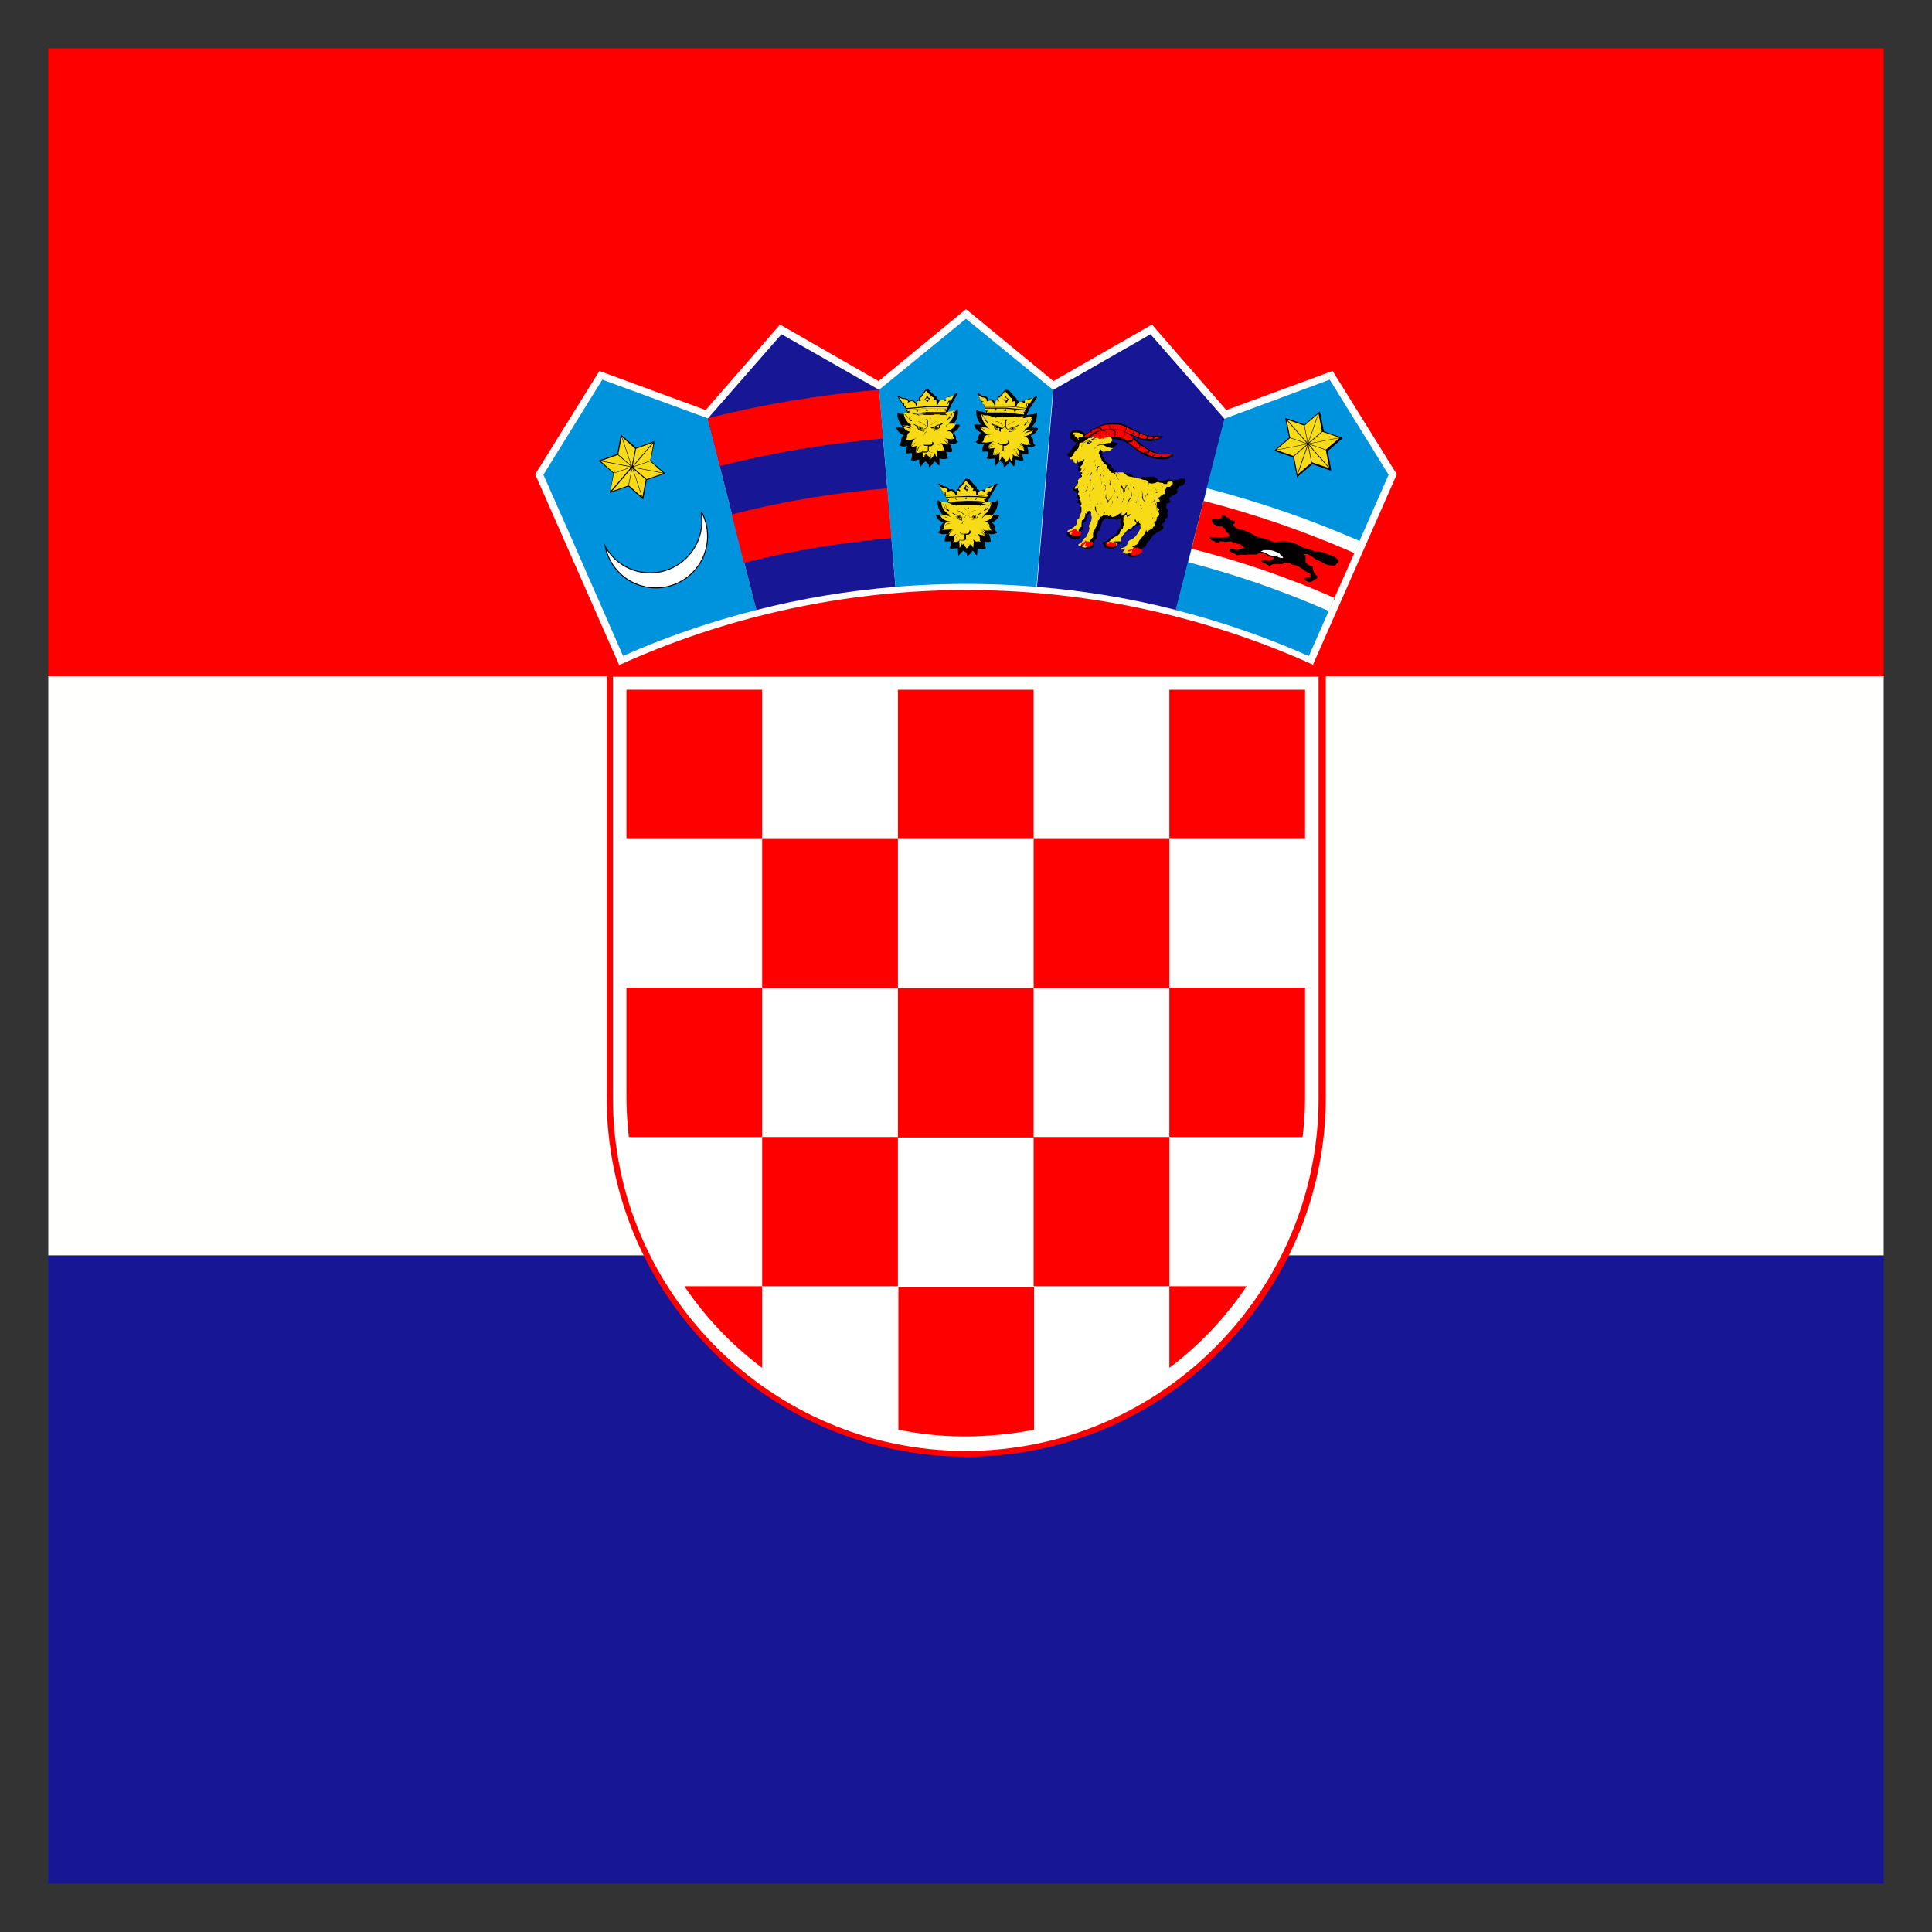 <svg xmlns="http://www.w3.org/2000/svg" id="a" viewBox="0 0 40 40"><rect x="0" y="0" width="40" height="40" fill="#333333" stroke="none"/><defs><style
    >.e,.f{fill:#f7db17}.g{fill:#0093dd}.h{fill:#fff}.j{fill:red}.l{fill:#171796}.f,.o{fill-rule:evenodd}</style></defs><path
    fill="red"
    fill-rule="evenodd"
    d="M1 14h38V1H1v13Z"
  /><path fill="#fffffe" fill-rule="evenodd" d="M1 25.99h38V14H1v11.99Z" /><path
    fill="#171796"
    fill-rule="evenodd"
    d="M1 39h38V26H1v13Z"
  /><path
    d="M20 30.16c4.1 0 7.45-3.35 7.45-7.45v-8.85H12.56v8.85c0 4.1 3.35 7.45 7.45 7.45Z"
    class="j"
  /><path
    d="M20 30.04c4.02 0 7.3-3.29 7.3-7.3v-8.73H12.69v8.73c0 4.02 3.29 7.3 7.3 7.3Z"
    class="h"
  /><path
    d="M15.78 14.28h-2.81v3.09h2.81v-3.09ZM15.78 20.46h2.81v-3.09h-2.81v3.09Z"
    class="j"
  /><path
    d="M12.97 22.71c0 .28.02.56.05.83h2.76v-3.09h-2.81v2.26ZM21.4 20.46h-2.81v3.09h2.81v-3.09ZM21.4 26.63h2.81v-3.09H21.4v3.09ZM24.21 28.32a6.95 6.95 0 0 0 1.6-1.69h-1.6v1.69ZM15.78 26.63h2.81v-3.09h-2.81v3.09ZM14.17 26.63c.44.65.98 1.22 1.61 1.69v-1.69h-1.61ZM20.49 29.72c.31-.02.62-.06.92-.12v-2.96H18.6v2.96a6.86 6.86 0 0 0 1.89.12ZM26.97 23.54c.03-.27.05-.55.05-.83v-2.26h-2.81v3.09h2.76ZM21.4 20.46h2.81v-3.09H21.4v3.09ZM21.4 14.28h-2.81v3.09h2.81v-3.09ZM27.02 17.37v-3.09h-2.81v3.09h2.81Z"
    class="j"
  /><path
    d="m27.18 13.77 1.74-3.95-1.33-2.14-2.2.81-1.54-1.77-2.04 1.17L20 6.4l-1.81 1.49-2.04-1.17-1.54 1.77-2.2-.81-1.33 2.14 1.74 3.95a17.42 17.42 0 0 1 14.36-.01Z"
    class="h"
  /><path
    d="m14.65 8.66-2.18-.8-1.22 1.97.47 1.06 1.18 2.69c.88-.39 1.81-.71 2.76-.95l-1.01-3.96Z"
    class="g"
  /><path
    fill="#fff"
    stroke="#000"
    stroke-miterlimit="10"
    stroke-width=".02"
    d="M14.53 10.61a1.07 1.07 0 1 1-2 .7c.18.33.53.55.93.55.59 0 1.07-.48 1.07-1.07l-.01-.17Z"
  /><path
    d="M13.55 9.14v.02l-.08.38.3.26.01.01h-.02l-.37.13-.07.38v.02l-.02-.01-.29-.26-.37.13h-.02l.01-.01.07-.39-.29-.25-.02-.01.02-.01.37-.13.07-.38.01-.02.01.01.3.26.36-.13h.02z"
  /><path
    d="m13.11 9.68.28.24.34-.12-.62-.12ZM13.11 9.67l.62.12-.27-.24-.35.12ZM12.45 9.54l.62.12-.28-.24-.34.12ZM13.06 9.67l-.62-.12.27.24.35-.12ZM13.1 9.65l.41-.48-.34.12-.07.36ZM12.65 10.16l.41-.48-.35.12-.07.36ZM13.08 9.69l-.41.48.34-.12.07-.36ZM13.52 9.18l-.41.48.35-.12.07-.36ZM13.07 9.65l-.2-.6-.07.36.28.24ZM13.29 10.29l-.2-.6-.07.36.27.24ZM13.1 9.69l.2.6.07-.36-.28-.24ZM12.88 9.05l.2.6.07-.36-.27-.24Z"
    class="e"
  /><path
    d="m18.2 8.07-2.02-1.15-1.53 1.75 1.01 3.96c.93-.24 1.9-.4 2.88-.48l-.34-4.08Z"
    class="l"
  /><path
    d="M15.41 11.65c.99-.25 2.01-.42 3.05-.51l-.09-1.03c-1.1.09-2.17.27-3.22.54l.25 1ZM14.9 9.65c1.1-.28 2.23-.47 3.38-.57l-.08-1.01c-1.21.1-2.4.3-3.55.59l.25.98Z"
    class="j"
  /><path
    d="M21.8 8.07 20 6.6l-1.8 1.47.34 4.08a17.63 17.63 0 0 1 2.92 0l.34-4.08Z"
    class="g"
  /><g id="b"><path
      d="M20 9.91h-.01l-.1.14c-.04.01-.05.03-.03.07-.05 0-.06.04-.06.08-.05-.07-.1-.09-.15-.06 0-.04-.04-.06-.08-.07a.11.11 0 0 1-.08-.03l-.03-.02c-.02-.02-.04 0-.03.01a5.5 5.5 0 0 1 .17.29c0 .03.02.05.03.08v.02c-.04-.02-.08-.02-.13-.03-.03 0-.05 0-.07-.03-.01-.01-.02 0-.02.02 0 .1.03.19.11.28h-.13c-.01 0-.02 0-.01.02.02.06.06.11.16.14-.04.02-.06.05-.07.1 0 .04-.01.07-.04.09-.01 0-.02.01 0 .02a.2.2 0 0 0 .17.02.3.3 0 0 0-.04.16h.12v.06c0 .02 0 .04-.02.06v.02c.06.02.12 0 .17 0l.01.14c0 .01.01.02.02 0a.47.47 0 0 1 .1-.1c0 .02.01.03.03.04.02.01.03.03.03.06v.02c.03 0 .1-.07.11-.11.04.02.05.05.08.09h.02l.01-.14a.2.2 0 0 0 .17 0v-.02a.19.19 0 0 1-.02-.07v-.05c.04.01.08.02.12 0a.3.3 0 0 0-.04-.16.2.2 0 0 0 .17-.02v-.02c-.03-.01-.04-.04-.04-.09 0-.04-.03-.08-.07-.1a.32.32 0 0 0 .16-.14l-.01-.02h-.13a.4.4 0 0 0 .11-.28c0-.02 0-.03-.02-.02-.01.02-.03.03-.07.03-.04 0-.08 0-.12.02v-.02l.03-.07c.02-.01.02-.02.02-.04l.15-.25c.01-.01 0-.03-.03-.01l-.03.02a.11.11 0 0 1-.08.03c-.05.01-.08.03-.08.08-.06-.03-.11-.01-.15.06 0-.05 0-.09-.06-.08.01-.03 0-.06-.03-.07l-.12-.14h-.01Z"
    /><path
      d="M20.47 10.17s-.02 0-.03.02v.04l.02-.01v-.04ZM19.53 10.17s.02 0 .03.02v.04c0 .01-.02 0-.03-.02v-.03ZM20.39 10.34l-.01.01.01.01.01-.01-.01-.01ZM19.62 10.34l-.01.01.01.01.01-.01-.01-.01ZM20.44 10.28c-.14-.02-.28-.03-.43-.03s-.29 0-.43.02v.02l.43-.02c.15 0 .28 0 .42.02v-.02Z"
      class="e"
    /><path
      d="m19.58 10.27.43-.02c.14 0 .28 0 .43.03l.02-.03h-.02c-.01 0-.02-.03 0-.05a.05.05 0 0 1 .05-.03l.01.02.08-.14s-.06.04-.11.05c-.05 0-.08.03-.07.06 0 .03-.01.03-.04.01-.06-.03-.1.01-.12.07-.01.04-.03.03-.03 0v-.04c0-.04-.02-.05-.04-.04-.03.01-.03 0-.03-.01s.02-.02.01-.04c0-.01-.01-.02-.03-.02L20 9.95l-.11.14c-.02 0-.03 0-.03.02s0 .03.02.04c0 .02 0 .03-.03.01-.02-.01-.04 0-.04.04v.04c0 .04-.02.04-.03 0-.02-.05-.07-.1-.13-.07-.03.01-.04.02-.03-.01 0-.03-.02-.05-.07-.06-.05 0-.07-.02-.11-.05l.08.13.01-.01c.01 0 .03 0 .05.03v.05l.02.03ZM20.41 10.44l-.03.02-.04.04.04-.03.01-.02h-.05a.08.08 0 0 0-.04.02l-.03.02.03-.03.02-.01H20.25l-.01.01.01-.01h-.05l-.01.01v.01-.02h-.08v.01l.01-.01h-.14l.01.01v-.01h-.08v.02-.01l-.01-.01h-.05l.01.01-.01-.01H19.78l.02.01.03.03s-.01-.02-.03-.02l-.05-.02h-.05l.02.02.04.03a.08.08 0 0 1-.04-.04l-.03-.03-.11-.03-.09-.01.02.04.04.03c0 .03.02.05.03.07l.04.03-.03-.05c-.01-.03-.02-.05-.01-.08l.01.07.06.07v.01c-.03 0-.05-.02-.07-.04-.02-.02-.03-.04-.03-.08-.02 0-.03-.02-.04-.03l-.02-.04c0 .08.03.15.09.21l.05.04c.02 0 .02.02 0 .02h-.02l.04.02c.02.01.04.03.04.05 0-.02-.02-.03-.04-.04l-.08-.03h-.09l.02.02.06.02c.02 0 .03 0 .04.02l.03.03-.03-.03a.08.08 0 0 1-.04-.02l-.07-.02-.03-.02c.03.07.09.11.16.13h.01l.05.01h.05-.1c-.04 0-.08.04-.08.09l.05-.04c.02-.01.05-.02.07-.01l-.06.01a.27.27 0 0 0-.06.05c0 .03-.02.05-.04.07h.03l.05-.02.05-.01-.05.01a.08.08 0 0 0-.04.02l.13-.01h.03l.03-.01.03-.01-.04.01-.02.02-.02.01-.04.05-.01.04a.2.2 0 0 1 .04-.06.18.18 0 0 1 .07-.05.27.27 0 0 0-.06.05.16.16 0 0 0-.04.07v.02l.06-.06a.11.11 0 0 1 .08-.03c-.02 0-.05 0-.07.02l-.07.07c.03 0 .07 0 .1-.02.02 0 .03-.03.05-.03l.01-.01.02-.02-.02.02-.02.02c-.01.01-.03.03-.03.05-.01.04 0 .07-.02.11l.03-.03a.08.08 0 0 0 .02-.04c0-.02.02-.04.03-.05.01-.01.03-.03.05-.03-.02 0-.03.02-.05.03a.22.22 0 0 0-.03.05c0 .02-.02.03-.03.05l-.03.02h.02a.1.1 0 0 0 .05-.02l.03-.04c0 .02-.02.03-.03.04l-.04.02c.03 0 .06 0 .09-.02l.02-.04.02-.03.03-.02-.03.02-.02.03-.01.06.01.12.03-.04v-.12.11l.01-.02.01-.04v-.04.09l.03-.02v-.08.08c0 .02 0 .03.02.04l.04.05v-.08l-.02-.07.02.07v.09c.02-.02.07-.05.07-.11v-.01.03l.02.01v-.08.04l.01.04.01.01v-.11.12l.03.04.01-.12-.01-.06-.02-.03-.03-.02.03.02.02.03.03.04a.3.3 0 0 0 .09.02c-.01 0-.03 0-.04-.02l-.03-.04c0 .02.02.03.03.04l.08.02-.03-.02a.22.22 0 0 1-.03-.05c0-.02-.02-.03-.03-.05a.22.22 0 0 0-.05-.03c.02 0 .04.02.05.03l.03.05.02.04.03.03c-.02-.04-.01-.07-.02-.11 0-.02-.04-.05-.04-.06l.05.02.1.02-.07-.07c-.02-.02-.04-.03-.07-.02.03 0 .05 0 .08.02l.06.06v-.01l-.04-.07-.06-.05.07.05.04.06-.01-.04c0-.02-.02-.04-.04-.05l-.04-.03h-.04l.03.01.02.01.04.01c.04.01.08.02.13.01a.08.08 0 0 1-.04-.02l-.05-.01.05.01.05.02h.03a.16.16 0 0 1-.04-.07s-.04-.04-.06-.05c-.02-.01-.04-.02-.06-.01l.07.01.05.04c0-.05-.04-.09-.08-.09h-.04l.04-.02a.26.26 0 0 0 .16-.13l-.04.02-.07.02c-.02 0-.03 0-.04.02l-.03.03.03-.03.04-.02.06-.02.02-.02h-.09c-.03 0-.05.02-.08.03l-.04.04c0-.02.02-.04.04-.05l.04-.02h-.02c-.02 0-.02-.01 0-.02.02 0 .04-.03.05-.04a.43.43 0 0 0 .09-.21l-.02.04a.14.14 0 0 1-.04.03c0 .03-.02.06-.03.08a.16.16 0 0 1-.07.04v-.01a.18.18 0 0 0 .05-.07c.01-.02.02-.05.01-.07l-.01.08c0 .02-.02.03-.03.05l.04-.03a.1.1 0 0 0 .03-.07c.02 0 .03-.01.04-.03l.02-.04-.09.01a.17.17 0 0 0-.1.03Z"
      class="e"
    /><path
      d="M20.39 10.41c-.13-.02-.26-.02-.39-.02s-.26 0-.39.02h.02a4.35 4.35 0 0 1 .76 0v-.02Z"
      class="e"
    /><path
      d="m19.62 10.39.39-.02c.13 0 .26 0 .38.02v-.02l-.02-.02.02-.02.02.01v-.03c-.13-.02-.26-.02-.4-.02s-.28 0-.41.02v.03l.03-.01.02.02-.02.02v.02Zm.58-.08-.02.02.02.02.02-.02a.02.02 0 0 0-.02-.02Zm0 .01-.01.01.01.01.01-.01-.01-.01Zm-.2-.02-.02.02.02.02.02-.02a.02.02 0 0 0-.02-.02Zm0 .01-.01.01.01.01.01-.01-.01-.01Zm-.2 0-.02.02.02.02.02-.02a.02.02 0 0 0-.02-.02Zm0 .01-.01.01.01.01.01-.01-.01-.01Z"
      class="f"
    /><path
      d="M20.01 10.17s0-.02-.02-.03l-.04-.02v-.01l.03-.03.02-.05h.01c0 .02 0 .03.02.04l.04.03v.01c-.01 0-.02 0-.03.02l-.02.04h-.01Zm0-.02s0-.02.02-.03l.02-.02-.03-.02-.01-.02-.01.03-.02.02s.02 0 .03.02l.02.02ZM20.16 11.11l-.1.04.1-.04Zm.01-.06-.11.06.11-.06Zm-.35-.01.11.06-.11-.06Zm0 .06.1.04-.1-.04Zm.04.08h.07c.02 0 .03-.01.04-.03v-.09h-.06c-.02 0-.03-.02-.04-.03v-.06.05l.03.03h.12l.04-.02.01-.03v-.02H20.01h.07l.02.02-.01.04a.14.14 0 0 1-.04.03H20v.09c0 .02.02.02.04.03h.07-.07l-.04-.02-.04.02h-.07Zm.07.04h.08-.08ZM20.06 10.64l.08-.06.07-.02c-.02 0-.04 0-.06.02a.92.92 0 0 0-.08.05h-.01v-.01Zm-.11.01-.08-.06-.07-.02c.02 0 .05 0 .08.02l.09.06v.01h-.01Zm-.04.19.03-.04.03-.03v.01l-.03.03-.02.04Zm.07-.33.02.04v.1c0 .02 0 .03-.02.05l-.03.02h-.03v.06l-.02-.01h-.02l-.04-.02-.03-.02-.02-.03v-.03a.08.08 0 0 1-.04-.02l-.03-.02v-.01h.01l.03.02.04.02c.02 0 .05 0 .07.02.02 0 .04.02.06.04h.03s.02 0 .02-.02l.02-.04v-.09a.08.08 0 0 0-.02-.04Zm-.07.2-.06-.04-.06-.02v.03l.01.03.02.02.04.02.03.01h.02v-.05Zm.15-.19-.02.04v.09c0 .01 0 .03.02.04l.02.02h.03l.06-.04a.19.19 0 0 1 .07-.02l.04-.02.03-.02h.01v.01l-.03.02-.04.02v.03c0 .01 0 .02-.02.03l-.03.02a.08.08 0 0 0-.04.02s-.02 0-.02 0l-.02.01v-.06h-.03l-.03-.02a.08.08 0 0 1-.02-.05v-.1l.02-.04Zm.18.13s-.04 0-.06.02c-.02 0-.04.02-.06.04v.05h.02l.03-.01.04-.02.02-.02.01-.03v-.03Z"
    /><path
      d="M20.17 10.66s-.04.02-.04.04.02.04.04.04.04-.02.04-.04-.02-.04-.04-.04Zm0 .01s-.03.01-.03.03.01.03.03.03.03-.01.03-.03-.01-.03-.03-.03Zm0 .01s-.02 0-.02.02 0 .02.02.02.02 0 .02-.02 0-.02-.02-.02Zm-.32-.02s.04.02.04.04-.02.04-.04.04-.04-.02-.04-.04.02-.04.04-.04Zm0 .01s.03.01.03.03-.01.03-.03.03-.03-.01-.03-.03.01-.03.03-.03Zm0 .01s.02 0 .02.02 0 .02-.02.02-.02 0-.02-.02 0-.02.02-.02Z"
      class="o"
    /></g><g id="c"><path
      d="M19.17 8.07h-.01l-.1.14c-.04.01-.04.04-.03.07-.05 0-.05.04-.05.08-.05-.07-.1-.09-.16-.05 0-.04-.04-.06-.09-.07-.03 0-.06 0-.08-.02l-.03-.02c-.02-.02-.04 0-.03.02l.16.24c0 .02 0 .03.02.04l.03.07v.02c-.04-.02-.08-.02-.13-.02-.03 0-.05 0-.07-.02-.01-.01-.02 0-.02.02 0 .1.04.19.12.28h-.13c-.01 0-.02 0-.01.02.03.06.07.11.16.14a.11.11 0 0 0-.06.1c0 .04-.01.07-.04.09v.02a.2.2 0 0 0 .17.01c-.03.05-.04.11-.03.16l.12-.01v.06c0 .02 0 .04-.02.07v.02c.06.01.12 0 .17-.02 0 .05 0 .09.02.14 0 .01.01.02.02 0 .03-.04.06-.08.1-.1 0 .02.02.03.03.04.02 0 .03.03.03.06v.02c.03 0 .09-.08.11-.12.04.02.06.04.09.08h.02v-.14c.05.02.11.02.17 0v-.02a.19.19 0 0 1-.02-.07l-.01-.05c.04.01.08.02.12 0a.24.24 0 0 0-.05-.16c.06.01.12 0 .17-.03v-.02c-.03-.01-.04-.04-.04-.08s-.03-.08-.07-.1c.09-.04.13-.09.15-.15l-.01-.02h-.13a.37.37 0 0 0 .1-.29c0-.02 0-.03-.02-.01-.01.02-.03.03-.06.03-.04 0-.08 0-.12.03v-.02c0-.03.02-.05.03-.08.02-.01.02-.02.02-.04l.14-.25c0-.02 0-.03-.03-.01l-.03.02a.11.11 0 0 1-.08.03c-.05.01-.08.03-.08.08-.06-.03-.11 0-.15.06 0-.05-.01-.09-.06-.08.01-.03 0-.06-.04-.07l-.13-.13h-.01Z"
    /><path
      d="M19.66 8.32s-.02 0-.03.02v.04l.02-.01v-.04ZM18.72 8.35s.02 0 .03.02v.04c0 .01-.02 0-.03-.02v-.03ZM19.58 8.49l-.01.01.01.01.01-.01-.01-.01ZM18.82 8.52l-.01.01.01.01.01-.01-.01-.01ZM19.63 8.43h-.43l-.43.04v.02l.43-.04h.42v-.02Z"
      class="e"
    /><path
      d="m18.77 8.45.43-.04h.43l.02-.04h-.02c-.01 0-.02-.03 0-.05 0-.02.03-.03.04-.03l.01.02.08-.14s-.06.04-.11.05c-.05 0-.08.03-.07.06 0 .03 0 .03-.04.01-.06-.03-.1.02-.12.07-.01.04-.03.04-.03 0v-.04c0-.04-.02-.05-.04-.04-.03.02-.03 0-.03 0 0-.01.02-.02.01-.04 0-.01-.01-.02-.03-.02l-.13-.13-.1.14c-.02 0-.03 0-.03.02l.02.04c0 .02 0 .03-.03.01-.02-.01-.04 0-.04.04v.04c0 .04-.02.04-.03 0-.02-.05-.07-.1-.13-.06-.03.02-.04.02-.03 0 0-.03-.02-.05-.08-.06-.05 0-.07-.02-.11-.04l.08.13v-.01c.01 0 .03 0 .05.02v.05l.02.03ZM19.6 8.59l-.02.02-.04.04.04-.04.01-.02h-.05a.08.08 0 0 0-.04.02l-.02.02.03-.03.02-.01H19.46l-.01.01.01-.02h-.05v.02-.02h-.07l-.01.01v.01l.01-.01h-.14l.01.01v-.01h-.08v.01-.01l-.01-.01h-.05l.01.01-.01-.01H19l.02.01.03.03-.03-.02-.05-.02h-.05l.02.02.04.03-.04-.03-.03-.03c-.04-.02-.07-.02-.11-.02l-.09-.01c0 .02.02.03.03.04l.04.03c0 .03.02.05.03.07l.04.03c-.01-.01-.03-.03-.03-.05l-.02-.08c0 .02 0 .05.02.07l.06.06v.01a.08.08 0 0 1-.07-.04.16.16 0 0 1-.04-.07c-.02 0-.03-.02-.04-.03l-.02-.04c0 .08.04.15.09.21l.05.04c.02 0 .02.02 0 .02h-.02l.04.02c.02.01.04.03.04.05 0-.02-.02-.03-.04-.04l-.08-.03h-.09l.03.01.07.02c.02 0 .03 0 .04.02l.03.03-.03-.02-.04-.01-.07-.02a.08.08 0 0 1-.04-.02c.04.07.09.11.16.12H18.96h-.1c-.04 0-.08.05-.08.1l.05-.04a.14.14 0 0 1 .07-.02l-.06.01a.27.27 0 0 0-.06.05c0 .03-.01.05-.04.07h.03l.05-.02.05-.01-.05.01a.08.08 0 0 0-.04.02c.04 0 .09 0 .13-.02h.02l.03-.02.03-.01-.04.02-.02.02-.02.01-.03.06-.01.04c0-.02.02-.04.04-.06l.06-.05a.27.27 0 0 0-.06.05.16.16 0 0 0-.04.07v.02l.06-.06a.11.11 0 0 1 .08-.03c-.02 0-.05 0-.07.03l-.07.07c.03 0 .07 0 .1-.02.02 0 .03-.03.04-.03l.01-.01.02-.02-.02.02-.02.02c-.01.01-.03.03-.03.05 0 .04 0 .07-.02.11l.03-.03.02-.04c0-.02.02-.04.03-.05a.05.05 0 0 1 .05-.03c-.02 0-.03.02-.04.03a.22.22 0 0 0-.03.05l-.02.05-.03.03h.02a.1.1 0 0 0 .05-.02.14.14 0 0 0 .03-.04c0 .02-.02.03-.03.04l-.04.02.09-.02.02-.04.02-.03.03-.03-.03.02-.02.03v.06l.01.12.03-.04v-.12.11l.01-.02.01-.05v-.04.09l.03-.02v-.08.08c0 .02.01.03.03.04l.04.05v-.08l-.02-.07.03.07v.09c.02-.02.07-.05.06-.11v-.01.03h.02v-.08.04l.01.04.01.01v-.11.12l.03.04v-.12l-.01-.06-.02-.03-.03-.02.03.02.02.03.03.04.09.02c-.01 0-.03 0-.04-.02-.01-.01-.03-.02-.03-.04 0 .02.02.03.03.04l.08.02-.03-.02a.22.22 0 0 1-.03-.05c0-.02-.02-.03-.03-.05a.22.22 0 0 0-.05-.03c.02 0 .04.02.05.03.01.01.03.03.03.05 0 .02.02.03.03.04l.03.02-.03-.11c0-.02-.05-.05-.04-.06l.05.02c.03 0 .07.02.1.01l-.07-.07c-.02-.02-.05-.02-.07-.02.03 0 .05 0 .08.02l.06.05v-.01l-.04-.06-.06-.04.07.05.04.06-.01-.04c0-.02-.02-.04-.04-.05l-.04-.03h-.04.03l.02.01.04.01c.04.01.09.02.13.01a.08.08 0 0 1-.04-.02h-.05.05l.05.02h.03c-.02-.02-.04-.04-.04-.07s-.04-.03-.06-.05c-.02-.01-.04-.02-.06 0l.07.01c.02 0 .04.02.05.04a.09.09 0 0 0-.09-.09h-.04l.04-.02a.21.21 0 0 0 .15-.14l-.03.02-.07.03-.04.02-.03.03.03-.03.04-.02c.03 0 .05-.02.06-.03l.02-.02h-.09c-.03 0-.05.02-.07.03l-.03.04c0-.02.02-.04.04-.05l.04-.02h-.02c-.02 0-.02-.01 0-.02.02 0 .03-.03.05-.04a.45.45 0 0 0 .08-.22l-.02.04c-.01.01-.02.03-.04.03 0 .03-.02.06-.03.08a.18.18 0 0 1-.07.05v-.01a.18.18 0 0 0 .05-.07l.01-.07-.01.08c0 .02-.02.03-.03.05l.03-.03a.1.1 0 0 0 .03-.07c.02 0 .03-.02.04-.03l.02-.04-.09.02c-.04 0-.07.02-.1.03Z"
      class="e"
    /><path
      d="M19.59 8.55a2.54 2.54 0 0 0-.39 0c-.13 0-.26.02-.39.04h.02l.36-.03h.39v-.02Z"
      class="e"
    /><path
      d="m18.82 8.57.38-.04h.38v-.02c-.01 0-.02 0-.02-.02s0-.02.02-.02l.02.01v-.03h-.4l-.41.04v.03l.03-.01c.01 0 .02 0 .02.02s0 .02-.02.02v.02Zm.58-.1-.02.02.02.02.02-.02a.02.02 0 0 0-.02-.02Zm0 .01-.01.01.01.01.01-.01-.01-.01Zm-.21 0-.02.02.02.02.02-.02a.02.02 0 0 0-.02-.02Zm0 .01-.01.01.01.01.01-.01-.01-.01Zm-.2 0-.02.02.02.02.02-.02a.02.02 0 0 0-.02-.02Zm0 .01-.01.01.01.01.01-.01-.01-.01Z"
      class="f"
    /><path
      d="m19.2 8.33-.02-.03-.04-.02v-.01l.03-.03.02-.05h.01l.02.04.04.02v.01c-.01 0-.02 0-.03.02l-.02.04h-.01Zm0-.02.01-.03.02-.02-.03-.02-.01-.02-.01.03-.02.02.03.01.02.02ZM19.39 9.27l-.1.04.1-.04Zm0-.06-.11.07.11-.07Zm-.35 0 .12.06-.12-.06Zm.01.06.1.04-.1-.04Zm.05.08h.07c.02 0 .03-.01.04-.03v-.09h-.06c-.02 0-.03-.02-.04-.03v-.06.05c0 .01.01.02.03.02h.12l.04-.02v-.04H19.24h.07l.02.02-.01.04-.04.03h-.05v.09c0 .02.02.02.04.03h.07c-.03 0-.05.01-.07 0-.02 0-.03 0-.04-.02l-.04.03h-.07Zm.07.04h.08-.08ZM19.27 8.8l.08-.06a.19.19 0 0 1 .07-.02c-.02 0-.04 0-.06.02a.33.33 0 0 0-.08.06h-.01v-.01Zm-.11.01-.09-.06-.07-.02c.02 0 .05 0 .08.02l.09.06v.01h-.01Zm-.03.19.02-.04.03-.03v.01l-.03.03-.02.04Zm.06-.33.02.04v.1c0 .02 0 .03-.02.05l-.03.02h-.03v.06l-.02-.01h-.02l-.05-.02-.03-.02-.02-.03v-.03a.08.08 0 0 1-.04-.02l-.03-.02v-.01h.01l.03.02.04.02c.02 0 .05 0 .07.02l.06.03h.03s.02 0 .02-.02l.01-.04v-.09a.08.08 0 0 0-.02-.04Zm-.06.2-.06-.03-.06-.02v.03l.01.03.03.02.04.02h.05v-.05Zm.14-.2-.02.04v.09c0 .01 0 .03.02.04l.02.01h.03l.06-.04a.19.19 0 0 1 .07-.02l.04-.02.03-.02h.01v.01l-.03.03-.04.02v.03c0 .01 0 .02-.02.03l-.03.02-.04.02-.02.01-.02.01v-.06h-.03c-.01 0-.02 0-.03-.02a.08.08 0 0 1-.02-.05v-.1l.02-.04Zm.18.13-.06.02a.2.2 0 0 0-.06.04v.05h.02l.02-.01.04-.02.02-.02.01-.03V8.8Z"
    /><path
      d="M19.38 8.82s-.04.02-.04.04.02.04.04.04.04-.02.04-.04-.02-.04-.04-.04Zm0 .01s-.03.01-.03.03.01.03.03.03.03-.01.03-.03-.01-.03-.03-.03Zm0 .01s-.02 0-.02.02 0 .02.02.02.02 0 .02-.02 0-.02-.02-.02Zm-.32-.01s.04.02.04.04-.02.04-.04.04-.04-.02-.04-.04.02-.04.04-.04Zm0 .01s.03.01.03.03-.01.03-.03.03-.03-.01-.03-.03.01-.03.03-.03Zm0 .01s.02 0 .02.02 0 .02-.02.02-.02 0-.02-.02 0-.02.02-.02Z"
      class="o"
    /></g><g id="d"><path
      d="M20.82 8.07h-.01l-.11.13c-.04.01-.05.03-.03.06-.05 0-.06.03-.06.08-.04-.07-.1-.09-.15-.06 0-.04-.03-.07-.08-.08a.11.11 0 0 1-.08-.03l-.03-.02c-.02-.02-.04 0-.03.01l.14.25c0 .02 0 .03.02.04l.02.08v.02a.27.27 0 0 0-.12-.03.1.1 0 0 1-.07-.03l-.02.01c0 .1.02.19.1.29h-.13c-.01 0-.02 0-.01.02.02.06.06.11.15.15-.04.02-.06.05-.07.1 0 .04-.02.07-.04.08-.01 0-.02.01 0 .02.05.04.11.04.17.03-.03.05-.05.1-.04.16h.12l-.01.06c0 .02 0 .04-.02.06v.02c.06.02.12.01.17 0v.14c0 .01.01.02.02 0a.28.28 0 0 1 .1-.09c0 .02.01.03.03.04.02.01.03.03.03.07v.02c.03 0 .1-.07.12-.11.04.02.05.05.08.09H21l.02-.14c.05.02.11.03.17.02v-.02a.19.19 0 0 1-.02-.07v-.05c.04.01.08.02.12.01 0-.06 0-.11-.03-.16a.2.2 0 0 0 .17-.01v-.02c-.03-.01-.04-.05-.04-.09 0-.04-.03-.08-.06-.1a.25.25 0 0 0 .16-.14l-.01-.02-.13-.01a.37.37 0 0 0 .12-.28c0-.02 0-.03-.02-.02-.01.02-.03.02-.07.03-.04 0-.08 0-.12.02v-.02l.03-.07c.02 0 .02-.02.02-.04l.16-.24c.01-.01 0-.03-.03-.02l-.03.02a.19.19 0 0 1-.08.02c-.05 0-.08.03-.08.07-.05-.04-.11-.02-.16.05 0-.05 0-.09-.05-.08.02-.03 0-.05-.03-.07l-.12-.14h-.01Z"
    /><path
      d="M21.29 8.35s-.02 0-.03.02v.04h.02v-.04ZM20.34 8.31s.02 0 .03.02v.04c0 .01-.02 0-.03-.02v-.03ZM21.19 8.52l-.01.01.01.01.01-.01-.01-.01ZM20.43 8.49l-.01.01.01.01.01-.01-.01-.01ZM21.25 8.46c-.14-.02-.28-.04-.43-.04h-.43v.02h.43l.42.04v-.02Z"
      class="e"
    /><path
      d="M20.39 8.41h.43c.14 0 .28.02.43.04l.02-.03h-.02c-.01 0-.02-.03 0-.05.01-.02.03-.03.05-.02l.01.02.09-.14s-.06.04-.11.04-.08.02-.07.06c0 .03-.01.02-.04 0-.06-.03-.1 0-.13.06-.02.03-.03.03-.03 0v-.04c0-.04-.01-.05-.04-.04-.03.01-.03 0-.03-.01s.02-.02.01-.04c0-.01-.01-.02-.03-.02l-.12-.14-.11.13c-.02 0-.03 0-.03.02l.01.04c0 .02 0 .03-.03 0-.02-.01-.04 0-.04.04v.04c0 .04-.02.04-.03 0-.02-.05-.06-.1-.12-.07-.03.01-.04.02-.03-.01 0-.03-.02-.05-.07-.06-.05 0-.07-.03-.11-.05l.07.13.01-.01c.01 0 .03 0 .04.03v.05l.02.03ZM21.21 8.62l-.03.02-.04.03.04-.03.02-.02h-.05c-.02 0-.03 0-.04.02l-.03.02.03-.03h.02H21.06l-.01.01.01-.01h-.05l-.01.01v.01-.01H20.93v.01l.01-.01h-.14l.01.01v-.01l-.01-.01h-.07v.02-.02h-.05l.01.02-.01-.01H20.61l.02.01.03.03-.02-.02-.05-.02h-.05l.02.02.04.04-.04-.04-.02-.03a.23.23 0 0 0-.11-.03c-.03 0-.06 0-.09-.02l.02.04.04.03c0 .03.01.05.03.07l.03.03-.03-.05-.01-.08.01.07c0 .02.03.05.05.07v.01c-.03 0-.05-.03-.07-.05a.11.11 0 0 1-.03-.08c-.02 0-.03-.02-.04-.03l-.02-.04c0 .08.03.15.08.22.01.01.03.04.05.04.02 0 .02.02 0 .02h-.02l.04.02c.02.01.04.03.04.05 0-.02-.01-.03-.03-.04l-.07-.03h-.09l.02.02.06.03.04.02.03.03-.03-.03-.04-.02c-.03 0-.05-.02-.07-.03l-.03-.02c.03.08.08.11.15.14h.01l.05.01h.05-.1c-.04 0-.08.04-.09.09l.05-.04c.02-.01.05-.02.07-.01h-.06a.27.27 0 0 0-.06.05c0 .03-.02.05-.04.07h.03l.05-.02h.05-.05c-.01 0-.03 0-.04.02.04.01.09 0 .13-.01h.03l.03-.01h.03l-.04.01-.02.02-.02.01-.04.05-.01.04a.2.2 0 0 1 .04-.06.18.18 0 0 1 .07-.05.31.31 0 0 0-.06.04l-.04.06v.02l.06-.06c.03-.02.05-.03.08-.02-.02 0-.05 0-.07.02l-.07.07.1-.01c.02 0 .04-.02.05-.03l.01-.01.02-.02-.02.02-.02.02-.03.04c-.01.04 0 .07-.03.11l.03-.02a.14.14 0 0 0 .03-.04c0-.02.02-.04.03-.05a.22.22 0 0 1 .05-.03c-.02 0-.03.02-.05.03a.22.22 0 0 0-.03.05c0 .02-.02.03-.03.05l-.03.02h.02a.1.1 0 0 0 .05-.02l.03-.04c0 .02-.02.03-.03.04l-.04.02c.03 0 .06 0 .09-.02l.03-.04.02-.03.03-.02-.03.02-.02.03-.01.06v.12a.14.14 0 0 0 .03-.04v-.12.11l.02-.02.01-.04v-.04.05l-.01.04.03-.02v-.08.08c0 .02 0 .04.02.04.02.01.03.03.03.05v-.08c0-.03 0-.05-.02-.07l.02.08v.09c.02-.01.07-.05.07-.11v-.01.03l.01.01v-.08.04l.01.05.01.01V9.4v.12l.03.04.02-.12-.01-.06-.02-.03-.03-.02.03.03.02.03.03.04a.3.3 0 0 0 .08.02.08.08 0 0 1-.04-.02L21 9.39c0 .02.02.03.03.04l.07.03-.03-.03a.08.08 0 0 1-.02-.05c0-.02-.02-.03-.03-.05l-.04-.03c.02 0 .03.02.05.03l.03.05.02.04.03.03c-.02-.04 0-.07-.02-.11 0-.02-.04-.05-.03-.06l.05.03.1.02a.23.23 0 0 0-.07-.07.1.1 0 0 0-.07-.03c.03 0 .05 0 .07.03l.06.06v-.01l-.04-.07-.06-.05a.1.1 0 0 1 .06.05l.04.06-.01-.04-.03-.06-.04-.04h-.01l-.03-.01.03.01.02.01s.03 0 .04.02c.04.02.08.03.13.02a.08.08 0 0 1-.04-.02l-.05-.01.05.01.05.02h.03a.16.16 0 0 1-.04-.07s-.04-.04-.06-.05c-.02-.01-.04-.02-.06-.01.02 0 .05 0 .07.02l.05.04a.1.1 0 0 0-.08-.1h-.03l.04-.01c.07-.02.13-.05.16-.12l-.04.02-.07.02-.04.01-.03.02.03-.03.04-.02.07-.02.03-.01h-.09c-.03 0-.06.02-.08.03-.02.01-.04.02-.04.04 0-.02.02-.04.04-.05l.04-.02h-.02c-.02 0-.02-.01 0-.02.02 0 .04-.03.05-.04a.4.4 0 0 0 .09-.21l-.02.04-.04.03c0 .03-.02.05-.04.07a.16.16 0 0 1-.07.04V8.8l.06-.06a.19.19 0 0 0 .02-.07c0 .03 0 .05-.02.08 0 .02-.02.03-.03.05l.04-.03a.1.1 0 0 0 .03-.07c.02 0 .03-.01.04-.03l.03-.04-.09.01-.11.02ZM21.2 8.58l-.38-.04h-.39.39c.13 0 .26.01.38.03 0 0 .02-.02 0-.02Z"
      class="e"
    /><path
      d="M20.43 8.54h.39l.38.04v-.02l-.02-.02.02-.02.02.01V8.5l-.4-.04h-.42v.03h.03l.02.02-.02.02v.02Zm.58-.06s-.02 0-.02.02 0 .02.02.02.02 0 .02-.02 0-.02-.02-.02Zm0 .01L21 8.5l.01.01.01-.01-.01-.01Zm-.2-.02s-.02 0-.02.02 0 .02.02.02.02 0 .02-.02 0-.02-.02-.02Zm0 .01-.01.01.01.01.01-.01-.01-.01Zm-.2-.02s-.02 0-.02.02 0 .02.02.02.02 0 .02-.02 0-.02-.02-.02Zm0 .01-.01.01.01.01.01-.01-.01-.01Z"
      class="f"
    /><path
      d="M20.82 8.33s0-.02-.02-.03l-.03-.02v-.01l.03-.02.02-.05h.01c0 .02 0 .03.02.04l.04.03v.01c-.01 0-.02 0-.03.02l-.02.04h-.01Zm0-.02s0-.02.02-.03l.02-.02-.03-.02-.01-.02c0 .01 0 .02-.02.03l-.02.02s.02 0 .02.02l.02.02ZM20.94 9.28l-.1.04.1-.04Zm.01-.06-.12.06.12-.06Zm-.34-.03.11.07-.11-.07Zm0 .06.1.04-.1-.04Zm.04.08s.05.01.07 0c.02 0 .03-.01.04-.03v-.09h-.05c-.02 0-.03-.02-.04-.04v-.06.05l.03.03h.12l.04-.02.01-.03v-.02H20.81h.04l.03.01.01.03c0 .02 0 .03-.02.04l-.04.03h-.05v.09c0 .02.02.02.03.03h.07-.07c-.02 0-.03-.01-.04-.03l-.04.02h-.07Zm.07.04h.08-.08ZM20.86 8.8l.08-.05.07-.02c-.02 0-.04 0-.06.02a.92.92 0 0 0-.08.05Zm-.11 0-.08-.06-.07-.02c.02 0 .05 0 .08.02l.08.06v.01h-.01Zm-.05.19.03-.04.03-.03-.03.03-.03.04Zm.08-.32.02.04v.1c0 .02 0 .03-.02.05l-.03.02h-.03v.06l-.02-.01-.02-.01-.04-.02-.03-.02-.02-.03v-.03l-.04-.02-.03-.03v-.01h.01l.03.02.04.02.07.02a.2.2 0 0 1 .06.04h.03l.02-.01.02-.04v-.09c0-.01 0-.03-.02-.04Zm-.08.2-.06-.04-.06-.02v.03l.01.03.02.02.04.02.02.01h.02v-.05Zm.15-.18-.02.04v.09l.01.04.02.02h.03l.06-.03a.19.19 0 0 1 .07-.02l.04-.02.03-.02h.01v.01l-.03.02-.04.02v.03c0 .01 0 .02-.02.03l-.03.02-.05.02h-.02l-.02.01v-.06h-.03l-.03-.02-.02-.05v-.1l.02-.04Zm.17.14s-.04 0-.06.02l-.06.03v.05h.05l.04-.02.03-.02.01-.03v-.03Z"
    /><path
      d="M20.96 8.83s-.04.02-.04.04.02.04.04.04.04-.02.04-.04-.02-.04-.04-.04Zm0 .01s-.03.01-.03.03.01.03.03.03.03-.01.03-.03-.01-.03-.03-.03Zm0 .01s-.02 0-.02.02 0 .02.02.02.02 0 .02-.02 0-.02-.02-.02Zm-.32-.04s.04.02.04.04-.02.04-.04.04-.04-.02-.04-.04.02-.04.04-.04Zm0 .01s.03.01.03.03-.01.03-.03.03-.03-.01-.03-.03.01-.03.03-.03Zm0 .01s.02 0 .02.02 0 .02-.02.02-.02 0-.02-.02 0-.02.02-.02Z"
      class="o"
    /></g><path
    d="m25.35 8.67-1.53-1.75-2.01 1.15-.34 4.08c.99.08 1.95.24 2.88.48l1.01-3.96Z"
    class="l"
  /><path
    d="M22.2 8.92a.26.26 0 0 1 .21.02l.07.05.1-.07.14-.08a.57.57 0 0 1 .22-.07.89.89 0 0 1 .23 0 .3.3 0 0 1 .18.06l.16.08.17.08a.6.6 0 0 0 .24.04h.12c.03 0 .05.01.02.03-.26.16-.47.02-.65-.05l.17.14c.07.06.14.13.28.19.08.04.17.07.28.07h.12l.03.01s0 .02-.02.03a.31.31 0 0 1-.2.06.94.94 0 0 1-.42-.11c-.11-.06-.18-.13-.26-.19a.6.6 0 0 0-.47-.11c.02 0 .04.01.05.03l.15.04c.04 0 .02.03-.03.06a.16.16 0 0 1-.13.06c-.08.05-.11.02-.13-.01 0 .02 0 .04-.02.06v.03c.01.02.02.04.01.06 0 .01 0 .02.02.03.02.01.03.03.03.05 0 .01 0 .03.02.04l.05.04c.05.02.07.05.08.1.04.01.05.04.06.07.02 0 .04.02.05.04h.21c.06 0 .11.05.16.1h.09l.1-.03h.18c.04 0 .07.03.1.06.04.04.09.04.14.02a.21.21 0 0 1 .19 0c.03-.01.06-.02.09-.01.02-.03.05-.03.08-.03.04 0 .08 0 .07.06l-.02.04c-.02.04-.06.06-.11.05 0 .03-.02.05-.04.07.02.07 0 .1-.05.1a.05.05 0 0 1-.05.03c-.02.02-.04.04-.07.04l.02.05c.03.05-.02.07-.07.08v.1c.05.03.06.06.01.09.03.06.02.1-.04.13 0 .03 0 .06-.03.08-.01.01-.04.01-.02.04.03.04.02.09-.02.1l-.02.01-.01.01a.5.5 0 0 0-.12.08h-.02a.73.73 0 0 1-.14.18c0 .05-.03.08-.08.09l-.03.03c.02.03.03.05 0 .08a.3.3 0 0 1-.1.07c-.08.02-.13.02-.16-.01s-.02-.05 0-.06c-.05 0-.06-.02-.06-.06 0-.02 0-.02.03-.01l.08-.02c0-.02.02-.03.04-.04 0-.06.04-.09.09-.11.04-.01.08-.05.11-.1a.41.41 0 0 1 .07-.11c-.02-.02-.02-.04-.02-.06l-.04-.04c-.03 0-.05-.02-.05-.04h-.03l-.06.02a.55.55 0 0 1-.09.07c-.01.03-.03.04-.06.04-.07 0-.11.1-.15.13-.02.01-.03.03-.03.06 0 .05-.01.08-.04.08h-.06c.02.02.02.05 0 .07a.1.1 0 0 1-.07.03c-.05 0-.09 0-.13-.02-.04-.01-.04-.04-.04-.06-.03-.01-.03-.02-.03-.04s.02-.02.04-.02l.05-.02c.05-.05.09-.09.15-.11l.05-.05c0-.04.04-.08.07-.11 0-.02 0-.03.02-.05v-.02c-.01-.03-.02-.06-.01-.09v-.04c-.09.05-.11.03-.12 0-.03.03-.06.04-.08 0-.03 0-.06.02-.09 0l-.06.02c0 .02-.02.04-.04.06a.2.2 0 0 1-.04.12.34.34 0 0 1-.06.12v.04c0 .05 0 .07-.04.08l-.03.06v.02c.01.03.01.06-.02.08l-.07.04h-.08c-.04-.02-.04-.03-.03-.04h-.04l-.03-.02v-.04a.16.16 0 0 0 .07-.04c0-.02.02-.03.03-.03a.1.1 0 0 1 .05-.06l.05-.12v-.08a.13.13 0 0 1 .01-.09c.02-.03.05-.11.02-.15v-.07h-.02c-.02-.01-.03 0-.05.02l-.03.05c0 .07-.04.12-.08.13v.09c0 .03 0 .06-.02.06s-.03.01-.04.04v.03c.02.02.02.05 0 .08-.05.05-.11.04-.18.02-.05-.02-.06-.04-.05-.06-.07 0-.05-.06 0-.07a.33.33 0 0 0 .15-.11c0-.07.02-.11.05-.12 0-.04.02-.08.03-.11.02-.03.03-.06.02-.11-.04-.02-.04-.05 0-.07v-.02c-.02 0-.02-.02-.02-.04 0-.01 0-.02-.02-.02-.05 0-.04-.03-.02-.05 0-.01.02-.03 0-.03l-.01-.04c-.03-.02-.02-.05 0-.07-.02-.01-.03-.04-.03-.06-.06 0-.08-.03-.05-.07a.12.12 0 0 1 .05-.05c.01-.02.03-.04.02-.06-.02-.04.04-.07.08-.11v-.03c-.03-.02-.02-.05 0-.07l-.01-.03c-.06.01-.06-.03-.03-.09-.04-.02-.03-.06.04-.11v-.03a.19.19 0 0 0-.08.02c-.03.02-.05.01-.08 0l-.03-.03c-.02-.02-.02-.03-.02-.05-.07 0-.09-.05-.04-.08l.05-.06a.3.3 0 0 1 .1-.12v-.04l-.06-.02c0-.02-.02-.04-.05-.05-.01 0-.02-.02 0-.03-.04-.04-.03-.06-.02-.08Z"
  /><path
    d="M23.55 10.83h-.01l-.06.06c-.02-.02-.05 0-.02.01h-.01c0 .02-.02.03-.04.04h-.01v-.06.06c-.06.02-.1.09-.15.14l-.04.06c0 .01 0 .07-.02.07h-.13c-.02.02.03.01.05.03.01 0 .02.02.01.04-.02.05-.15.04-.19.01-.02-.01-.02-.02-.02-.04h.03l.04-.01v-.01h-.01l-.04.01h-.04v-.01h.02l.06-.02a.33.33 0 0 1 .15-.11l.06-.05c0-.05.03-.08.07-.11 0-.02 0-.04.02-.06v-.03c-.01-.03-.02-.05-.01-.08V10.7l.04-.03.03-.02v.06l-.02.02v.02-.02l.01-.02.06-.03a.12.12 0 0 0 .05-.05v.09l-.04.06.04-.05.06-.04v.07c0 .03.02.05.04.07Z"
    class="e"
  /><path
    d="m22.31 10.11.01-.01c0-.02.02-.03.03-.05l.04-.05a.22.22 0 0 0-.04.05l-.03.05v.01c0 .03 0 .04.02.06l.02-.03.04-.03.02-.03.02-.03s0 .02-.02.03l-.03.03-.03.03-.02.03v.02c-.02.02-.04.04 0 .06 0 .02 0 .03.02.04l-.01.05c-.02.02 0 .01.01.01l.02-.03.03-.03.03-.04.01-.04-.01.04-.03.04-.03.03-.02.03c.02.01.01.04.02.06h.01l.01-.02.02-.03-.02.03-.01.02v.04c-.03.02-.02.03 0 .05V10.61v-.02.01c-.02.05-.04.08-.05.14-.05.01-.04.06-.05.11a.35.35 0 0 1-.15.12c-.01 0-.04.01-.04.03 0 0 .02.02.03.01.04-.03.05-.02.01.02v.02c.04.03.13.04.17.02.03-.02.05-.04.02-.07 0-.04.02-.08.06-.09v-.04l.01-.1h.01c.02 0 .05-.05.06-.1v-.03c0-.02 0-.02.02 0l.01-.03c.02-.02.04-.04.07-.03l-.01-.07v-.08l.02-.06.02-.06-.02.06-.02.06v.08c0 .03 0 .05.02.08l.01.03v.05c.03.05 0 .13-.03.18-.01.02-.02.04-.01.07.02.02 0 .03 0 .04v.01l-.01.04-.06.12c-.03 0-.04.03-.05.06-.02 0-.02.01-.03.03l-.07.05c-.02.01 0 .02.02.03.01.01.03-.01.05-.03.01-.02.03-.01.02 0l-.02.05.06.02c.03 0 .07-.03.1-.05.02-.02.02-.04 0-.06s-.03 0-.04 0l-.04-.01.04.01h.04v-.02l.04-.06c.03-.02.04-.03.03-.07v-.04l.06-.13a.17.17 0 0 0 .04-.11c0-.02 0-.03.02-.03l.02-.04v-.03l.01-.02v-.04l-.01-.04v-.03.01l.01.04v.04l-.01.02v.02c.02 0 .04 0 .06-.02l.03-.04.02-.05c0 .02 0 .03-.02.05l-.02.03h.09v-.1l.02-.06-.02.06v.09c.01.02.02.04.04.02l.03-.02.07-.07a.3.3 0 0 0 0 0l-.06.06v.02c0 .03 0 .04.05.03l.05-.02.02-.01.04-.03.04-.02.01-.04a.2.2 0 0 1 .06-.1l.05-.04.03-.05c0 .02-.02.04-.03.05l-.05.04a.2.2 0 0 0-.06.1v.1l.05-.02.06-.06.02-.04.03-.03-.03.02-.02.04v.09l.07-.04v.08l.03.06.03-.04.01-.01.02-.02.02-.02.02-.02-.02.02-.02.02-.02.02v.03h.05c0 .03 0 .04.04.04v-.08.08l.05.05.02-.03v-.04.04l-.02.04v.04l.01-.02.02-.03-.02.03-.01.03.01.02c-.05.08-.1.2-.2.24-.05.02-.07.04-.08.1l-.04.05c-.03.01-.06.03-.1.03 0 .02 0 .03.03.03.04-.02.05-.03.06-.02 0 0 0 .04-.04.06v.01c.03.05.11.03.15.02.03 0 .08-.04.1-.07 0-.01 0-.03-.02-.05-.06 0-.05-.05 0-.02.02 0 .02 0 .02-.02.05-.02.07-.04.08-.09l.13-.16.01-.04.02-.03v-.04.07l.01.01a.83.83 0 0 1 .12-.08c0-.02.01-.03.03-.03h.01c.01-.03 0-.04-.01-.06-.01-.03 0-.04.03-.05.02-.02.02-.06.02-.08v-.04.04c.02-.01.04-.02.05-.05 0-.02 0-.05-.02-.07h-.02l-.03.01.03-.01.02-.01.02-.02c.01-.02-.02-.04-.04-.05l-.06-.05.05.05v-.09l-.01-.03c-.02 0-.03-.02-.04-.03l-.01-.04.01.04.03.03H24c.03-.02 0-.05-.02-.07l-.01-.04-.01-.01h-.01l.02.01.01.02c.03 0 .04-.02.06-.04l-.03-.03-.03-.03.03.03.03.03c.03 0 .03 0 .04-.03 0-.01 0-.02-.02-.03l-.03-.03.03.03.02.03h.03c.02-.01 0-.06 0-.08h-.02.03l.03-.05c0-.03 0-.02.04-.02.03 0 .05 0 .07-.05.01 0 .02 0 .02-.02s0-.04-.03-.04c-.04 0-.06 0-.09.03l.01.02h-.09l.02.02v.03-.03l-.02-.04-.08-.01.01.01.02.02-.02-.02-.02-.02a.1.1 0 0 0-.07.02l-.05.01.03.04.02.05c0-.02 0-.03-.02-.05l-.03-.04h-.04l.02.03-.02-.03-.04-.01V10.12v-.07l-.01-.06-.02-.02a.22.22 0 0 0-.05-.04v.02c0 .01 0 .03-.02.04l.01-.03v-.02l-.08-.02.02.03.02.04.02.03v.04-.04c0-.01 0-.02-.02-.03a.08.08 0 0 0-.02-.04l-.03-.04h-.03v.02-.03h-.06l.05.08.03.1a.22.22 0 0 0-.03-.1l-.05-.09h-.05l.02.01.02.02-.02-.02-.02-.02h-.03l.04.03.04.05-.04-.05a.22.22 0 0 0-.05-.04h-.05l.03.06.01.07-.01-.07-.03-.07h-.03l.02.06.01.07-.01-.07-.02-.06-.1-.08.02.03.01.06v-.05l-.03-.04h-.11c.02.02.04.04.03.06 0-.02-.02-.04-.04-.06h-.05l.02.03.02.04.01.05.04.03c-.02 0-.03-.02-.04-.03l-.02-.05c0-.01 0-.02-.02-.03l-.03-.03h-.05l.02.06v.08-.08c0-.02 0-.04-.02-.07s-.02-.03-.04-.03v.02-.01c0-.04-.02-.05-.04-.06v.03l-.01.04.01-.04V9.7c0-.05-.02-.08-.07-.1v.05-.06l-.04-.04v.05l-.03.07.03-.06v-.06l-.01-.02v.01-.02l-.02-.04v.01l-.01.02.01-.02v-.02l-.01-.02v.01l-.02.02.01-.01v-.02c0-.02 0-.04-.02-.06h-.03l-.04.02.04-.02h.03v-.02l-.09.02h-.06.06c.02 0 .05 0 .09-.02l.02-.04h-.04.04v-.01c0-.02.02-.02.03 0l.03.03c.02.01.05 0 .07-.01h-.02.02c.05 0 .08 0 .11-.04h-.07l-.06-.01.05.01h.08l.04-.02a.47.47 0 0 1-.16-.04.22.22 0 0 0-.05-.03c-.04 0-.07 0-.11.02l-.02-.02h-.09.05l.05.01a.4.4 0 0 1 .14-.03.59.59 0 0 1 .14-.02v-.01c.03-.03.03-.05.02-.07 0-.02-.03-.04-.06-.06h-.1a.2.2 0 0 0-.07.01c.02 0 .03.02.05.03.02.02.03.04.03.08 0-.03-.02-.05-.03-.07-.01-.02-.05-.03-.06-.03-.04 0-.07 0-.1.02l-.06.03h.07c.02 0 .04.03.05.06 0-.03-.02-.04-.04-.05-.03-.02-.1 0-.13.02l-.05.05h-.01v-.01l.05-.05.05-.03.08-.04.1-.02a.08.08 0 0 0-.04-.04h-.06a.75.75 0 0 0-.12.07h.04v.01h-.07l-.12.09s-.06 0-.07.02l-.01.05-.02.06a.3.3 0 0 0-.1.12l-.02.04h.02v-.03l.01-.03-.01.03v.04-.02h-.02l-.03.03-.02.02c0 .02.02.02.04.02.05 0 0 .03.04.05l.03.03h.04l.01-.05v-.01l.01-.02v.06l.08-.02c.05-.06.07-.05.03 0v.01l-.01.05c-.01.01-.08.07-.05.09.02 0 .03 0 .02.01 0 .02-.03.05-.02.07h.02a.12.12 0 0 0 .05-.05l.05-.06.02-.06.02-.06.02.02h.04l.02-.02-.02.02h-.04l-.02-.02-.02.05-.02.06v.01l-.05.07-.04.04.01.04a.3.3 0 0 0 .08-.08l.06-.08-.03.04v.07V9.7l-.02.02-.08.08c-.03.02-.05.02-.02.05l.03-.02.03-.02-.03.02-.03.02v.03l.06-.05-.06.04c-.02.01-.09.06-.09.09s.03-.01.05-.02c.02 0 .03-.02.05-.04l-.05.04a.08.08 0 0 0-.04.02c0 .03 0 .05-.02.08 0 0-.08.07-.05.08h.03ZM22.34 9.09l-.05-.02c0-.02-.02-.03-.04-.04v-.02l.02-.01h.02l.02.01-.02-.01h-.06l-.02-.04h.02l.02.01-.02-.01h-.02c.06-.01.12-.01.17.02.03.01.04.03.06.05l-.02.01c-.04 0-.06 0-.08.02-.02.01-.02.03-.02.05Z"
    class="e"
  /><path
    d="m23.58 10.81-.03.01c0-.02.02-.03.03-.04v.04ZM23.74 11.15l-.03.03a.14.14 0 0 1-.04.03l.04-.03.03-.03ZM23.84 11.02l-.02.02.02-.02ZM23.79 11.02l-.01.03-.03.03.03-.02.01-.03ZM23.89 10.89l-.01.01v.02-.02l.01-.02ZM23.97 10.9l-.01.04-.02.04.02-.03.01-.03ZM23.93 10.42l.03.12.01-.04.02-.05v-.05.05l-.02.05-.02.08c0-.05 0-.1-.03-.15ZM23.87 10.5ZM23.85 10.61l.01.06v.05l.03-.02a.02.02 0 0 0-.02.02l-.01.03v-.07l-.01-.06ZM23.94 10.65v.1-.09ZM24.02 10.63v.14c0 .02 0 .03.02.05l-.02-.05v-.13ZM24.05 10.51v.04-.04ZM24.02 10.3v.02-.02ZM24.03 10.14v.06l-.02.03v.05-.05l.02-.03v-.06ZM23.88 10.09l.06.05.02.07a.08.08 0 0 1-.04-.02v.14c-.01.04-.04.06-.07.08l.01-.07v-.07.07l-.01.06c.03-.01.05-.04.06-.07a.37.37 0 0 0 0-.15l.04.02c0-.02 0-.04-.02-.06a.1.1 0 0 0-.06-.05ZM24.29 10.01ZM24.19 10l.02.01.01.02-.01-.02-.02-.01ZM24.05 10.05l.02.04v.05-.05c0-.01 0-.03-.02-.04ZM23.57 10.09v.04-.04ZM23.66 10.05v.03-.03ZM23.84 10.17v.02ZM23.9 10.03v.02ZM23.46 10.05v.03s0 .02.02.02l.02.03v.03-.03s0-.02-.02-.03l-.02-.03v-.03ZM23.64 10.17l.02.05v.06l.01.06.05.05-.01-.07c0-.03 0-.05.03-.08l.02-.03v-.03.04c0 .02-.01.02-.02.03a.1.1 0 0 0-.03.07l.01.08a.17.17 0 0 1-.06-.06c-.01-.02-.02-.05-.01-.07v-.05c0-.01 0-.03-.02-.05ZM23.57 10.28s0 .04-.02.06c0 .02-.02.03-.03.05h.02l.03-.02.02-.02.02-.03-.02.03-.02.02v.02-.01l-.03.02-.03.01.04-.06.01-.06ZM23.48 10.27v.02-.02ZM23.43 10.17l.01.08-.03.07-.04.05-.01.04.01-.02.04-.02c.02 0 .03-.02.05-.03l.04-.04-.04.04a.22.22 0 0 1-.05.03s-.03.01-.04.02l-.03.04.02-.07.04-.05.03-.06v-.07ZM23.61 10.45l.01.03.02.07v.07a.1.1 0 0 0-.03-.07l-.06-.06.06.06.03.05v-.05c0-.02 0-.04-.02-.06l-.02-.04ZM23.68 10.44ZM23.77 10.47l-.02.06-.02.06.02-.06.02-.06ZM23.82 10.78v.01-.02ZM23.77 10.69v.06-.06ZM23.69 10.69v.01-.01ZM23.6 10.65v.04-.04ZM23.47 10.79l-.01.02v.02-.02l.01-.02ZM23.08 11.16v.01l-.01.01.01-.01v-.01ZM23.14 11.13v.01h-.01.01c.01 0 0 0 0 0ZM23.22 11.08ZM23.34 10.77v.06-.07ZM23.42 9.95v.03l-.02.03.02-.02v-.02ZM23.34 9.88l.01.04v.04-.04l-.01-.04ZM23.23 10.01l-.03-.03v-.03.03l.03.03ZM23.35 10.22v.02-.02ZM23.2 10.06l.05.08v.06l.03-.03.01-.07.02-.04v-.04l.04.06.02.07c0-.02 0-.05-.02-.07 0-.02-.02-.04-.03-.05v.03c0 .01 0 .03-.02.04l-.01.07c0 .02-.02.03-.03.03v.03-.1c0-.03-.02-.06-.04-.08ZM23.29 10.45v.06-.06ZM23.11 10.52v.02-.02ZM23.26 10.32l-.01.05c0 .02-.02.03-.03.04l-.02.05v.05-.06l.03-.06.03-.04.01-.05ZM23.23 10.26v.05c0 .02-.02.03-.03.05l-.03.04-.02.04.02-.04.03-.04.03-.04v-.04ZM23.03 10.36l-.01.08a.27.27 0 0 1-.05.06l.05-.06c.01-.02.02-.05.01-.08ZM22.79 10.49v.03-.03ZM22.69 10.49v.06l.02.05.01.04v.03l.03-.04.01-.05-.01.05c0 .02-.02.03-.04.05v-.04l-.01-.04-.03-.05v-.06ZM22.7 10.83v-.06.06ZM22.69 10.92v-.04.04ZM22.63 11.07l.02-.02.02-.03-.02.03-.02.02ZM22.54 10.55v.02-.02ZM22.38 10.91v-.03.02ZM22.77 10.27l-.01.08c0 .02 0 .04.02.05l.04.05v-.06.08-.01c0-.02-.02-.04-.03-.05-.02-.01-.03-.03-.03-.06l.01-.08ZM22.74 10.17v.06l-.02.06-.01.08c0 .03 0 .05.02.08l-.02-.08.01-.08.02-.06v-.06ZM22.56 10.43v.04c0 .01 0 .03.02.04a.08.08 0 0 0-.02-.04v-.04ZM22.48 10.4v.06l.01.02-.01-.03v-.07ZM22.95 9.71v.06l.02.06-.02-.06v-.06ZM22.89 9.77l.03.06.01.07-.01-.07-.03-.06ZM22.6 9.78s-.04.07-.04.1 0 .05.02.07.01.04.01.07l-.01.07.01-.06v-.06l-.02-.08c0-.03.01-.06.04-.1ZM22.87 9.66v.04l-.03.03-.02.04v.06-.06c0-.02.01-.03.03-.04l.02-.03v-.03ZM22.58 9.69v.05c0 .02-.02.03-.03.05l-.03.05v.06-.06c0-.02.02-.04.03-.05l.03-.05v-.05ZM22.75 9.7v.04-.04ZM22.74 9.65l-.03.03-.01.06.02.04v.05-.05l-.01-.03c-.03.03-.05.06-.05.1a.2.2 0 0 1 0 0c0-.04.02-.07.05-.1s0-.05.02-.06c0-.02.02-.03.04-.04ZM22.69 9.6c0 .02 0 .04-.02.06l-.02.03v.03-.03l.02-.03.02-.05ZM23.15 10.08l.01.03v.03-.03l-.01-.03ZM23.15 10.23v.05c0 .02 0 .04-.02.05l-.02.04.02-.05.02-.05v-.05ZM23.05 10.09l.05.1v.11-.1l-.05-.09ZM23.04 10.25l-.03.05-.04.05-.02.03-.02.04v-.04c0-.02 0-.03-.02-.04s-.02-.04-.02-.07l.03-.07.02-.05v-.05.05l-.02.05-.02.06c0 .02 0 .04.02.06l.02.04v.02l.01-.02.03-.03.04-.05.03-.05ZM22.8 10.17v.06l.02.05-.02-.05v-.06ZM22.66 10.25v.02-.02ZM22.7 10.12v.04l-.02.04.02-.04v-.04ZM22.58 10.37c-.02-.06-.03-.1-.02-.14 0-.04.02-.06.05-.09l.04-.05c.01-.02.01-.04 0-.07l-.01.08c0 .02-.02.04-.04.05-.02.02-.04.05-.04.08 0 .04 0 .08.02.13ZM22.5 10.28v.03l.01.03-.01-.03v-.03ZM22.86 10.02l.03.07c.01.03 0 .05-.02.07a.14.14 0 0 0 .02-.07c0-.02 0-.04-.02-.06ZM22.97 9.93l.01.07v.07l-.01-.06-.03-.04.04.05.01.03v-.04l-.01-.06ZM23.04 9.84s.03.03.03.06v.12l.01.03-.01-.04v-.12c0-.02-.02-.04-.03-.05ZM22.86 9.83l-.02.04v.05-.05c0-.02 0-.03.02-.04ZM22.52 10.06l-.03.09-.06.06.06-.05c.02-.02.02-.05.03-.08ZM22.51 9.94v.04l-.01.04.01-.04v-.03ZM22.74 9.92V10v-.08ZM22.8 9.82l-.02.06.01.06c.02.03.03.06.02.09l-.03.09.03-.09c0-.03 0-.06-.02-.09l-.02-.06c0-.02 0-.04.03-.06ZM22.44 9.17l.08-.04c.03 0 .06 0 .09.02h.06-.06s-.06.05-.09.05-.05 0-.07-.02c.02.01.04.02.06.01l.08-.04c-.03-.01-.05-.02-.08-.01-.03 0-.05.01-.08.03Z"
  /><path
    d="M22.52 9.15s.02 0 .02.02 0 .02-.02.02-.02 0-.02-.02 0-.02.02-.02ZM22.66 9.28l.04-.02.02-.03-.02.03-.04.03ZM22.96 9.16h.02l.02.01-.02-.01h-.02ZM22.79 9.16l.03-.03h.05-.05l-.03.03ZM22.81 9.19v-.02l.02-.01h-.02v.01ZM22.53 9.29l-.01.02v.03-.03l.01-.02ZM22.61 9.32v.02-.02ZM22.55 9.23h.05-.06ZM22.61 9.08h-.02l-.01.02.01-.02h.02ZM22.52 9.09h-.01v-.01l.02-.01ZM22.47 9.09l-.01.01v.01-.02l.01-.01ZM22.4 9.14l-.02.01-.01.02.02-.02.02-.01ZM22.41 9.22l-.01.01h-.01v.01c0-.01 0 0 0 0h.01l.01-.03ZM22.34 9.24v.03-.03ZM22.43 9.35v.04-.04ZM22.38 9.31v.03-.03ZM22.33 8.95l.02.01.01.02-.01-.02-.02-.01ZM22.74 9.49l.01.05-.01.05.01-.05-.01-.05ZM22.61 9.65l.02-.05a.22.22 0 0 0 .03-.05l.03-.05v-.06.06l-.03.06-.03.04-.02.05ZM22.44 9.6l.01-.02.02-.01-.02.01-.01.02ZM22.4 9.59l.02-.02.03-.02s-.02 0-.02.02l-.02.02ZM22.58 9.41h.04-.04ZM22.49 9.4ZM24.42 9.96l.01.01v.02-.02ZM22.28 10.96l.03.02h.03-.04l-.03-.02Z"
  /><path
    d="M23.9 9.04h.13a.34.34 0 0 1-.15.06l.02-.03v-.03ZM23.78 9.03l.09.01v.02s0 .02-.02.02v.01h-.09l.02-.04v-.03ZM22.95 8.79h.16c.02 0 .03.02.04.03v.06l-.01-.07-.02-.02h.01c.06 0 .11.02.17.05.01.01.02.02.01.04l-.02.04v.01h.01l.03-.05v-.03l.14.07v.03l-.04.03v.01h.01c.02 0 .04-.02.05-.03v-.04l.09.05V9l-.03.03v.01h.01l.04-.03v-.03l.03.01.11.03v.03s0 .02-.02.03v.01c-.12-.01-.22-.07-.33-.11a.08.08 0 0 1-.04-.02l-.12-.05-.11-.03h-.13l-.01-.06-.04-.03Z"
    class="j"
  /><path
    d="M22.75 8.84a.84.84 0 0 1 .17-.05c.03.01.04.02.05.04v.05h-.07c-.03 0-.05 0-.08.02-.01-.03-.03-.04-.05-.05h-.03ZM23.35 9.14l-.04-.03a.51.51 0 0 0-.24-.07c.03-.03.04-.06.03-.09 0-.02-.03-.04-.05-.06h.08c.04 0 .1.02.14.04.01.03.02.05.01.07 0 .02-.02.04-.05.05v.01h.01c.03-.02.05-.04.05-.06v-.06l.08.05.08.06c0 .03 0 .05-.03.06-.02.01-.04.01-.07 0ZM23.51 9.27l-.15-.11.07-.01c.02-.01.03-.03.03-.06l.09.08.04.04v.05l-.02.01h-.05Z"
    class="j"
  /><path
    d="m23.68 9.38-.05-.03-.11-.07h.05c.01 0 .02 0 .03-.02l.01-.03v-.02l.11.08.06.03c0 .02 0 .03-.02.03l-.08.01ZM23.86 9.45l-.16-.06.07-.01c.02 0 .03-.02.03-.04l.1.04v.03l-.04.03v.01Z"
    class="j"
  /><path
    d="M24.24 9.41h.02c-.11.07-.25.07-.39.04.02 0 .04-.02.05-.03v-.04l.13.03v.02l-.04.03v.01h.01c.02 0 .04-.02.04-.03l.01-.03h.17ZM23.47 11.33l-.02.03c-.03.01-.06.03-.1.03 0 .02 0 .03.03.03.04-.02.05-.03.06-.02 0 0 0 .04-.04.06v.01c.03.05.11.03.15.02.03 0 .08-.04.1-.07 0-.01 0-.03-.02-.05-.03 0-.05-.01-.04-.02-.04-.01-.07-.02-.12-.01ZM22.26 10.94l-.08.05c-.01 0-.04.01-.04.03 0 0 .02.02.03.01.04-.03.05-.02.01.02v.02c.04.03.13.04.17.02.03-.02.05-.04.02-.07V11h-.05l-.03-.02-.03-.03ZM23.05 11.22c-.02.02.03.01.05.03.01 0 .02.02.01.04-.02.05-.15.04-.19.01-.02-.01-.02-.02-.02-.04h.03l.04-.01v-.01h-.01l-.04.01h-.04v-.01h.02l.06-.02c.04 0 .07 0 .1.02ZM22.48 11.19l-.02.02-.07.05c-.02.01 0 .02.02.03.01.01.03-.01.05-.03.01-.02.03-.01.02 0l-.02.05.06.02c.03 0 .07-.03.1-.05.02-.02.02-.04 0-.06s-.03 0-.04 0l-.04-.01h-.05v-.01ZM22.7 9.08h.03l.05.01a.4.4 0 0 1 .14-.03.59.59 0 0 1 .14-.02v-.01c.03-.03.03-.05.02-.07 0-.02-.03-.04-.06-.06h-.1a.2.2 0 0 0-.07.01c.02 0 .03.02.05.03.02.02.03.04.03.08 0-.03-.02-.05-.03-.07-.01-.02-.05-.03-.06-.03-.04 0-.07 0-.1.02l-.06.03h.07c.02 0 .04.03.05.06 0-.03-.02-.04-.04-.05-.03-.02-.1 0-.13.02l-.05.05c.06 0 .12 0 .17.03Zm-.18-.03.05-.05.05-.03.08-.04.1-.02a.08.08 0 0 0-.04-.04h-.06a.75.75 0 0 0-.12.07h.04v.01h-.07l-.1.08.06.03Z"
    class="j"
  /><path
    d="m27.1 13.58 1.65-3.75-1.22-1.97-2.18.81-1.01 3.96c.95.24 1.87.56 2.75.95Z"
    class="g"
  /><path
    d="M24.99 10.11c1.09.28 2.15.65 3.16 1.09l-.64 1.45c-.93-.41-1.91-.75-2.91-1.01l.39-1.53Z"
    class="h"
  /><path
    d="m27.61 12.42.43-.97c-1-.44-2.04-.8-3.12-1.08l-.25.99c1.02.26 2.01.6 2.96 1.02v.03Z"
    class="j"
  /><path
    d="M25.23 11.13h.09l.08-.01.05-.02v-.02l-.01-.03c-.05-.03-.07-.07-.09-.12-.03 0-.04-.02-.04-.03h-.04c-.06 0-.08-.01-.1-.03-.02 0-.04-.02-.05-.04l-.02-.03c-.02-.02-.01-.05.01-.05H25.23c.03 0 .04-.02.07-.04v-.03c0-.01 0-.02.02-.01.03 0 .06.02.07.04.04 0 .07.03.09.06.05 0 .09.02.09.04 0 .01-.01.03-.04.05v.01l.03.04.09.05c.08 0 .21.05.38.16.11.02.22.05.33.1h.07a.7.7 0 0 1 .54.12c.06 0 .12.03.18.05.04.02.08.02.13.03.07 0 .14.02.21.06.08.02.15.04.2.1.03.04.02.07-.02.09-.02.05-.07.05-.15.03a.28.28 0 0 1-.16-.07.66.66 0 0 1-.2-.11.47.47 0 0 0-.1-.05H27v.01c.02.01.03.04.03.06v.08c0 .03.02.05.05.07.02.01.05.03.08.03.02 0 .02.01.02.03 0 .05.02.09.04.13l.03.03c.05.03.02.07-.02.08-.04.03-.07.06-.11.06-.03.01-.04 0-.05-.02-.02 0-.03 0-.04-.02-.04-.03 0-.08.08-.05l.02-.01v-.07l-.03-.02a.2.2 0 0 1-.09-.05.86.86 0 0 0-.19-.11c-.06 0-.1-.03-.14-.05h-.06l-.04.01c-.02.02-.04.02-.06.02h-.12c-.03 0-.06 0-.08.02-.02.02-.03.02-.05.01l-.03-.02-.04-.02c-.04-.01-.05-.02-.05-.03-.05-.01-.03-.05 0-.05l.11.01c.03 0 .07 0 .09-.02l.04-.04a.26.26 0 0 1-.14-.04c-.09-.06-.17-.07-.23-.02h-.19a.38.38 0 0 1-.15 0c-.04.02-.07.02-.09 0l-.05-.03c-.03 0-.04-.01-.04-.02-.03 0-.04-.02-.04-.03v-.04h.08l.04.02h.05c.01-.02.04-.02.07-.02l.06-.02v-.01c-.03 0-.05-.03-.07-.06a.21.21 0 0 1-.12-.04c-.03 0-.05 0-.08-.02h-.06a.2.2 0 0 1-.11 0h-.07c-.02.03-.05.03-.08.02a.16.16 0 0 0-.07-.04c-.02 0-.03-.02-.03-.03-.03-.02-.02-.03 0-.04h.12Z"
  /><path
    d="M26.47 11.51s0-.02-.03 0c-.06 0-.13 0-.18-.03a.35.35 0 0 0-.16-.06l.06-.03h.11c.06 0 .11.02.16.04.04.01.07.03.08.06l.04.03.02.03h-.06l-.06-.02Z"
    class="h"
  /><path
    d="M26.61 8.65v.02l.08.39-.3.26h-.01l.02.02.37.13.08.39v.02l.02-.01.3-.26.37.13h.02v-.01l-.07-.39.3-.26h.01l-.02-.02-.37-.13-.08-.39v-.02l-.02.01-.3.26-.37-.13h-.02Z"
  /><path
    d="m26.43 9.31.28-.24.35.12-.62.12ZM27.1 9.18l.28-.24.35.12-.62.12ZM27.73 9.07l-.28.24-.35-.12.62-.12ZM27.06 9.2l-.28.24-.35-.12.62-.12ZM26.65 8.69l.35.12.07.36-.42-.48ZM27.1 9.2l.35.12.07.36-.42-.48ZM27.51 9.69l-.35-.12-.07-.36.42.48ZM27.06 9.18l-.35-.12-.07-.36.42.48ZM27.3 8.57l.07.36-.28.24.21-.6ZM27.08 9.22l.07.36-.28.24.21-.6ZM26.86 9.81l-.07-.36.28-.24-.21.6ZM27.08 9.17l-.07-.36.28-.24-.21.6Z"
    class="e"
  /></svg>
